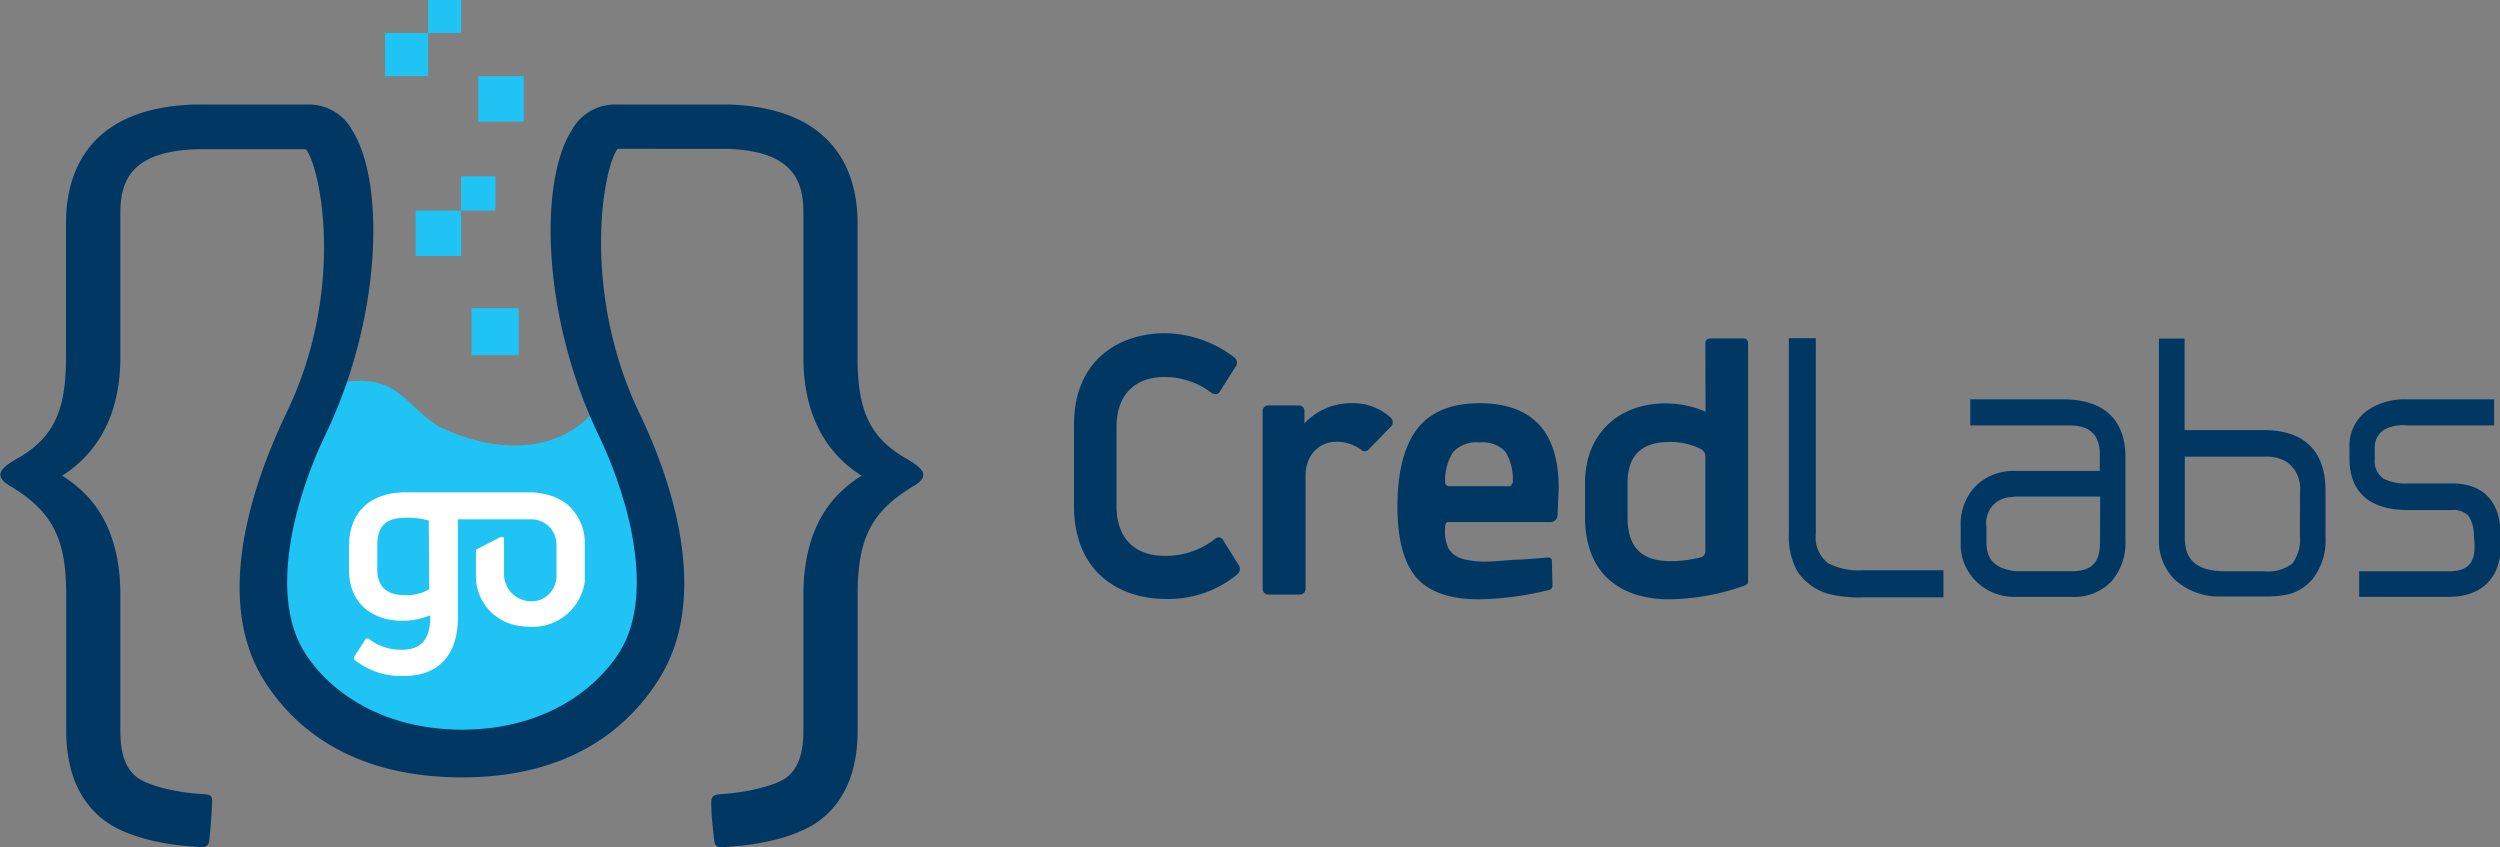 <svg xmlns="http://www.w3.org/2000/svg" viewBox="0 0 265.06 89.85"><rect x="0" y="0" width="265.06" height="89.85" fill="#808080" stroke="none"/><defs><style>.cls-1{fill:#003863;}.cls-2{fill:#20c4f4;fill-rule:evenodd;}.cls-3{fill:#fff;}</style></defs><g id="Layer_2" data-name="Layer 2"><g id="Layer_1-2" data-name="Layer 1"><path class="cls-1" d="M193.81,59.71a3.5,3.5,0,0,1-1.29-3.14V35.86h-2.86V56.54a7.71,7.71,0,0,0,.88,4,5.92,5.92,0,0,0,3.31,2.42,13.33,13.33,0,0,0,3.8.37h8.4V60.46h-8.44A7.26,7.26,0,0,1,193.81,59.71Zm24.91-17.37H208.9V45.1h10.41c2.14,0,3.17.84,3.32,2.74,0,.15,0,1.36,0,1.64v.45h-8.92a5.71,5.71,0,0,0-4.25,1.61,5.82,5.82,0,0,0-1.58,4.26v1.76a5.42,5.42,0,0,0,1.31,3.72,5.7,5.7,0,0,0,4.63,2h5.8a5.45,5.45,0,0,0,4.26-1.65,6.29,6.29,0,0,0,1.47-4.37V48.55C225.37,44.49,223.07,42.34,218.72,42.34Zm3.93,15.22c0,2.08-.91,3-2.94,3h-5.93a3.26,3.26,0,0,1-.49-.06c-1.85-.33-2.68-1.26-2.68-3V55.77a2.7,2.7,0,0,1,2.55-3.06l.51-.06h9ZM240,45.6h-8.38V35.9H228.9V57.09a5.81,5.81,0,0,0,1.66,4.35,7,7,0,0,0,4.35,1.8c.33,0,.58,0,.77,0H240a11.58,11.58,0,0,0,2.69-.24,5.1,5.1,0,0,0,2.46-1.56,6.68,6.68,0,0,0,1.41-4.55V52C246.55,47.79,244.28,45.6,240,45.6Zm3.84,11.16a4.26,4.26,0,0,1-.81,3,4.28,4.28,0,0,1-3,.81H236c-3,0-4.36-1.1-4.36-3.56V48.42h8.45a4.17,4.17,0,0,1,2.27.5,3.41,3.41,0,0,1,1.5,3.13Zm16.09-5.51h-4.6a5,5,0,0,1-2.67-.53,2.32,2.32,0,0,1-.88-2.12V47.39a2.17,2.17,0,0,1,1-1.83,4.15,4.15,0,0,1,2.37-.46h9.29V42.34h-9.32A6.92,6.92,0,0,0,251,43.52a4.55,4.55,0,0,0-1.9,3.9v1.21c0,2.49,1.08,5.45,6.24,5.45h4.53a2.28,2.28,0,0,1,1.84.6,3.73,3.73,0,0,1,.58,2.06l.07.89c0,.06,0,.24,0,.53v.15c-.12,1.56-.95,2.26-2.7,2.26h-9.53v2.71h9.48c2.34,0,4-.86,4.92-2.57a6.45,6.45,0,0,0,.61-3.08v-1C265.06,53.13,263.28,51.25,259.92,51.25Z"/><path class="cls-1" d="M131.32,59.89l-1.6-2.55a.61.61,0,0,0-.4-.36.57.57,0,0,0-.5.16,8.4,8.4,0,0,1-5.34,1.79c-3.24,0-5.1-1.92-5.1-5.27V45.21c0-3.28,1.9-5.24,5.07-5.24a8.23,8.23,0,0,1,5,1.68.71.71,0,0,0,.57.12.57.57,0,0,0,.35-.32L131,38.88a.7.7,0,0,0-.15-1,12.31,12.31,0,0,0-7.38-2.55c-4.38,0-9.6,2.48-9.6,9.72v8.59c0,7.21,5.05,9.86,9.67,9.86a11.43,11.43,0,0,0,7.71-2.66A.75.75,0,0,0,131.32,59.89Z"/><path class="cls-1" d="M177.1,59.49a12.42,12.42,0,0,0,3.24-.41.64.64,0,0,0,.47-.62V48.4a.88.88,0,0,0-.48-.79,7.1,7.1,0,0,0-3.31-.75c-2.84,0-4.46,1.31-4.46,4.33v3.65c0,3.41,1.7,4.65,4.54,4.65m3.71-23.14c0-.33.27-.47.6-.47h3.33c.33,0,.6.08.6.54V61.68a.39.39,0,0,1-.08.22,1,1,0,0,1-.36.21A24.38,24.38,0,0,1,177,63.54c-5.21,0-8.95-2.7-8.95-8.74V51.19c0-5.16,3.54-8.42,8.52-8.42a10.77,10.77,0,0,1,4.26.88Z"/><path class="cls-1" d="M145.08,47.69a.55.55,0,0,1-.76,0,4.34,4.34,0,0,0-2.69-.85c-1.53,0-3.21,1.15-3.21,3.67V62.45a.6.6,0,0,1-.59.59h-3.37a.6.6,0,0,1-.59-.59V43.57a.59.59,0,0,1,.59-.59h3.25a.58.58,0,0,1,.59.59v1.32a6.74,6.74,0,0,1,5-2.14,5.83,5.83,0,0,1,4.1,1.49.65.65,0,0,1,.06,1Z"/><path class="cls-1" d="M165.26,51.75c0-3-.71-5.29-2.12-6.77s-3.5-2.23-6.25-2.23c-3,0-5.2.9-6.6,2.68s-2.13,4.61-2.13,8.26c0,3.48.68,6,2,7.53s3.56,2.32,6.59,2.32a32.6,32.6,0,0,0,7.52-1,.44.44,0,0,0,.33-.43l-.06-2.67a.33.33,0,0,0-.11-.25.41.41,0,0,0-.26-.09c-1,.09-2.44.21-3.25.24-.52,0-1,.06-1.53.1s-1.25.1-1.75.1a9.22,9.22,0,0,1-2.65-.31,2.44,2.44,0,0,1-1.44-1.13,4.36,4.36,0,0,1-.34-1.93c0-.63.08-.82.37-.82h10.82a.75.75,0,0,0,.74-.72Zm-5-.33a.4.4,0,0,1-.31.13h-6.32a.37.37,0,0,1-.29-.13.39.39,0,0,1-.12-.31,5.54,5.54,0,0,1,.86-3.2,3.42,3.42,0,0,1,2.82-1,3.25,3.25,0,0,1,2.72,1,5.61,5.61,0,0,1,.77,3.23A.48.48,0,0,1,160.21,51.42Z"/><path class="cls-2" d="M28.55,57.88c-.19,6.68-1.87,8.85,2.12,14,6.28,8.08,16.69,8.2,26,6.49,16.43-3,14.71-23.72,6.41-34.83-4.72,5.36-11.92,3.84-16,1.94s-4.5-6.32-11.58-4.8c-3.14,4-5.56,6.91-5.77,14.16ZM50.71,8.07h4.82v4.82H50.71V8.07ZM45.39,3.49V0h3.5V3.49Zm0,0H40.82V8.07h4.57V3.49Zm3.5,18.84v4.82H44.07V22.33Zm0,0h3.64V18.69H48.89v3.64ZM50,32.67h5v5H50v-5Z"/><path class="cls-3" d="M62,57.76a5.4,5.4,0,0,0-1.84-4.27,5.91,5.91,0,0,0-.66-.45,4.66,4.66,0,0,0-.5-.25,4.18,4.18,0,0,0-.53-.21A7.6,7.6,0,0,0,56,52.2h-13C39.73,52.2,37,53.85,37,58v2.38c0,3.7,2.58,5.44,5.69,5.44a8,8,0,0,0,2.92-.58c.08,2.65-1.07,3.65-3,3.65a5.55,5.55,0,0,1-3.42-1.09.31.31,0,0,0-.52.11l-1.05,1.61c-.13.23-.13.39.07.52a7.91,7.91,0,0,0,5.14,1.63c3.75,0,5.72-2.32,5.72-6.2V55.06h7.85A2.67,2.67,0,0,1,59,57.73V61a2.75,2.75,0,0,1-1.56,2.53,2.89,2.89,0,0,1-4-2.54s0-2.94,0-3.89c0-.16-.26-.22-.4-.15l-2.45,1.27a.23.23,0,0,0-.13.21v2.76a5.31,5.31,0,0,0,4.36,5.13,9.86,9.86,0,0,0,1.57.14A5.57,5.57,0,0,0,62,61.67a4.12,4.12,0,0,0,0-.51ZM45.51,62.47a4.66,4.66,0,0,1-2.62.63c-1.6,0-2.89-.66-2.89-2.73V57.78c0-2.26,1.24-2.89,3-2.89a9.43,9.43,0,0,1,2.46.29Z"/><path class="cls-1" d="M96,48.57c-3.85-2.23-5.08-5.15-5.08-10.69V23.59c0-4.54-1.79-12.2-13.79-12.51H65.07a5.23,5.23,0,0,0-4.47,2.76c-3.46,5.48-3.14,19.73,2.83,32.22,3.51,7.31,5.93,17.23,2.23,23.11C63,73.33,57.42,77.36,49,77.36s-14.08-4-16.7-8.19c-3.7-5.88-1.28-15.8,2.22-23.11,6-12.49,6.29-26.74,2.84-32.22a5.24,5.24,0,0,0-4.47-2.76H20.75C8.75,11.39,7,19.05,7,23.59V37.88c0,5.54-1.23,8.46-5.08,10.69-1.8,1-2.7,1.84-.9,2.92,4.59,2.75,6,5.66,6,11.58V77.46c0,4.2,1.31,7.37,3.9,9.42,2.13,1.69,5.94,2.66,9.75,2.89.43,0,1.36.29,1.5-.55.07-.44.27-2.88.29-3.5.05-1.49.17-1.45-1.31-1.55-2.4-.16-5.47-.84-6.67-1.79s-1.72-2.53-1.72-4.92V63.07c0-4.4-1.15-7.89-3.42-10.37a13,13,0,0,0-2.75-2.26c4.06-2.6,6.17-6.85,6.17-12.56V22.59c0-3.24,1-6.58,8.18-6.77H32.43c1.63,2.07,4.16,15-2,27.83-2,4.23-8.65,18.63-2.42,28.52C31.78,78.11,38.4,82.42,49,82.42S66.12,77.94,69.87,72c6.22-9.89-.07-24-2.09-28.22-6.12-12.79-3.92-25.89-2.29-28H77c7.21.19,8.18,3.53,8.18,6.77V37.88c0,5.71,2.11,10,6.17,12.56a13,13,0,0,0-2.75,2.26c-2.27,2.48-3.42,6-3.42,10.37V77.46c0,2.39-.56,4-1.72,4.92S79.2,84,76.8,84.17c-1.48.1-1.42.22-1.37,1.71,0,.62.25,2.94.32,3.38.13.84,1.1.54,1.53.51,3.81-.23,7.62-1.2,9.75-2.89,2.59-2,3.9-5.22,3.9-9.42V63.07c0-5.92,1.39-8.83,6-11.58C98.71,50.41,97.81,49.61,96,48.57Z"/></g></g></svg>